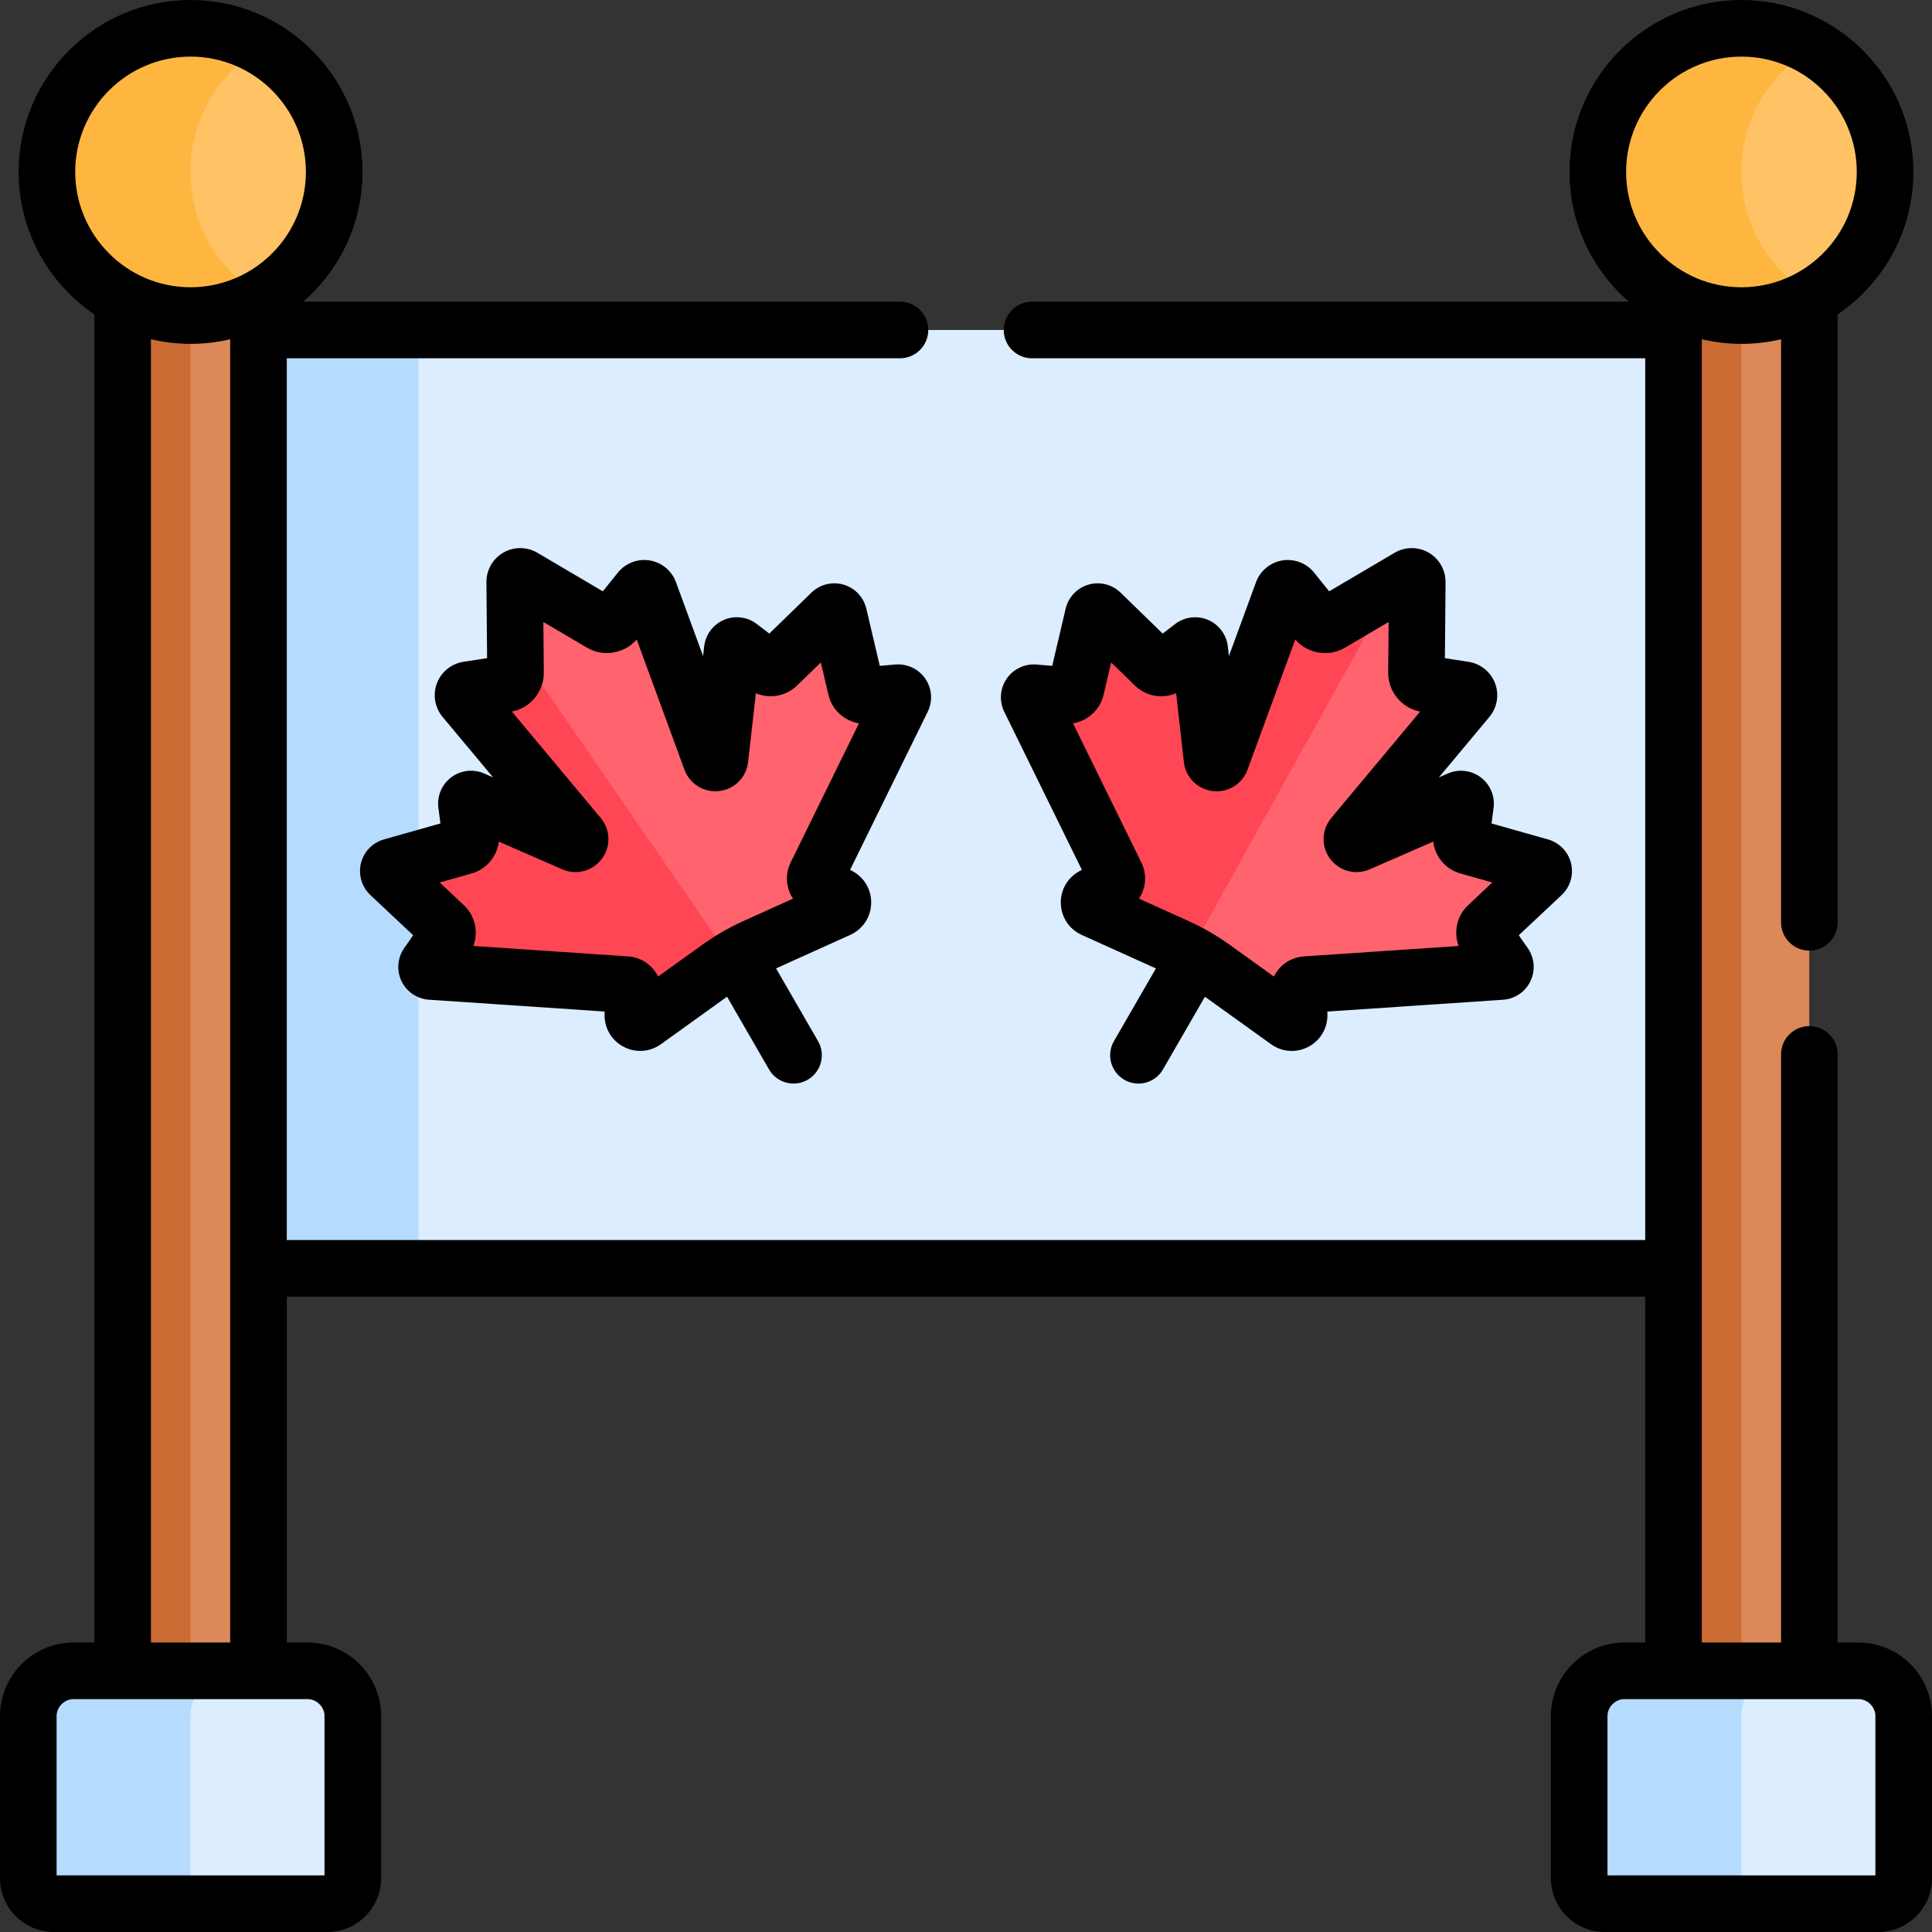 <svg id="Capa_1" enable-background="new 0 0 512 512" height="512" viewBox="0 0 512 512" width="512" xmlns="http://www.w3.org/2000/svg"><rect x="0" y="0" width="512" height="512" fill="#333333" stroke="none"/><g><g><path d="m443.472 87.45h-332.579l-8.018 7.407v233l8.018 8.26h332.579l5.762-6.76v-236.144z" fill="#dbedff"/><path d="m110.893 87.45h-42.421l-7.882 7.407v234l7.882 7.26h42.421z" fill="#b5dcff"/><path d="m474.965 76.107h-16.243v372.75h15.035l5.715-6.073v-363.673z" fill="#dd8858"/><path d="m461.472 76.107h-14.507l-3.493 3.004v363.673l5.762 6.073h12.238z" fill="#cb6c35"/><path d="m492.472 442.784h-25.661l-8.089 7.406v50.333l5.465 3.976h33.533c3.729 0 6.752-3.023 6.752-6.752v-42.964c0-6.599-5.4-11.999-12-11.999z" fill="#dbedff"/><path d="m461.472 497.748v-42.964c0-6.6 5.4-12 12-12h-43c-6.6 0-12 5.4-12 12v42.964c0 3.729 3.023 6.752 6.752 6.752h43c-3.729 0-6.752-3.023-6.752-6.752z" fill="#b5dcff"/><path d="m239.095 185.317c.416-.846-.252-1.821-1.191-1.74l-8.513.734c-1.199.103-2.293-.689-2.568-1.861l-4.563-19.432c-.215-.916-1.348-1.248-2.023-.591l-14.31 13.916c-.863.839-2.211.918-3.166.185l-6.777-5.203c-.748-.574-1.835-.112-1.941.825l-3.266 28.958c-.145 1.288-1.928 1.502-2.375.285l-16.332-44.53c-.392-1.068-1.799-1.299-2.511-.412l-6.457 8.038c-.91 1.132-2.513 1.426-3.764.689l-20.755-12.222c-.979-.577-2.213.136-2.203 1.272l.146 16.934 2.091 7.658 51.927 73.772 3.262 1.678c2.026-1.246 4.122-2.378 6.293-3.358l22.104-9.984c1.465-.661 1.535-2.715.12-3.476l-5.186-2.788c-1.003-.54-1.401-1.776-.898-2.799z" fill="#ff636e"/><path d="m193.806 254.269-57.28-83.108.062 7.152c.013 1.452-1.043 2.694-2.479 2.916l-10.19 1.573c-1.124.173-1.627 1.508-.899 2.381l30.398 36.409c.831.995-.246 2.432-1.435 1.914l-26.711-11.651c-.864-.377-1.808.334-1.685 1.268l1.118 8.471c.157 1.193-.585 2.321-1.743 2.649l-19.206 5.435c-.906.256-1.186 1.403-.5 2.048l14.547 13.668c.877.824 1.017 2.167.328 3.154l-4.892 7.005c-.54.773-.028 1.838.911 1.902l51.739 3.48c1.137.077 2.009 1.039 1.975 2.178l-.179 5.885c-.049 1.606 1.765 2.572 3.07 1.634l19.699-14.151c1.089-.784 2.213-1.511 3.352-2.212z" fill="#ff4654"/><path d="m408.687 231.725c.686-.645.406-1.791-.5-2.048l-19.207-5.435c-1.158-.328-1.901-1.456-1.743-2.649l1.118-8.471c.123-.934-.821-1.645-1.685-1.268l-26.711 11.651c-1.189.518-2.266-.919-1.435-1.914l30.398-36.409c.729-.873.225-2.207-.899-2.381l-10.19-1.573c-1.436-.222-2.491-1.463-2.479-2.916l.208-24.086c.01-1.136-1.224-1.848-2.203-1.272l-4.216 2.482-4.667 4.556-49.786 88.151.527 4.446c2.17 1.161 4.269 2.451 6.27 3.888l19.698 14.151c1.305.938 3.119-.028 3.07-1.634l-.179-5.885c-.035-1.139.838-2.101 1.975-2.178l51.739-3.48c.94-.063 1.451-1.129.911-1.902l-4.892-7.005c-.689-.987-.55-2.33.328-3.154z" fill="#ff636e"/><path d="m352.605 165.177c-1.252.737-2.854.444-3.764-.689l-6.457-8.038c-.712-.887-2.12-.656-2.511.412l-16.332 44.53c-.446 1.217-2.229 1.003-2.375-.285l-3.266-28.958c-.106-.937-1.193-1.399-1.941-.825l-6.777 5.203c-.955.733-2.303.655-3.166-.185l-14.31-13.916c-.675-.657-1.808-.325-2.023.591l-4.563 19.432c-.275 1.172-1.369 1.964-2.568 1.861l-8.513-.734c-.939-.081-1.607.894-1.191 1.74l22.855 46.547c.502 1.023.105 2.26-.898 2.799l-5.186 2.787c-1.415.761-1.345 2.815.12 3.476l22.104 9.984c1.146.518 2.267 1.087 3.375 1.68l53.926-97.153z" fill="#ff4654"/><path d="m480.505 12.605h-5.581l-13.452 13.085-2.75 15.333v14l8.535 17.5 7.708 3.583 4.951 2.757c11.699-6.495 19.621-18.969 19.621-33.299 0-14.085-7.658-26.376-19.032-32.959z" fill="#ffc365"/><path d="m461.472 45.565c0-14.087 7.658-26.378 19.033-32.96-5.6-3.241-12.097-5.105-19.033-5.105-21.023 0-38.066 17.042-38.066 38.065s17.043 38.066 38.066 38.066c6.936 0 13.432-1.864 19.033-5.105-11.375-6.583-19.033-18.873-19.033-32.961z" fill="#ffb640"/><path d="m63.965 76.107h-16.243v372.75h15.035l5.715-6.073v-363.673z" fill="#dd8858"/><path d="m50.472 76.107h-14.507l-3.493 3.004v363.673l5.762 6.073h12.238z" fill="#cb6c35"/><path d="m81.472 442.784h-25.661l-8.089 7.406v50.333l5.465 3.976h33.533c3.729 0 6.752-3.023 6.752-6.752v-42.964c0-6.599-5.4-11.999-12-11.999z" fill="#dbedff"/><path d="m50.472 497.748v-42.964c0-6.6 5.4-12 12-12h-43c-6.6 0-12 5.4-12 12v42.964c0 3.729 3.023 6.752 6.752 6.752h43c-3.729 0-6.752-3.023-6.752-6.752z" fill="#b5dcff"/><path d="m69.505 12.605h-5.581l-13.452 13.085-2.75 15.333v14l8.535 17.5 7.708 3.583 4.951 2.757c11.699-6.495 19.621-18.969 19.621-33.299 0-14.085-7.658-26.376-19.032-32.959z" fill="#ffc365"/><path d="m50.472 45.565c0-14.087 7.658-26.378 19.033-32.96-5.601-3.241-12.097-5.105-19.033-5.105-21.023 0-38.066 17.042-38.066 38.065s17.043 38.066 38.066 38.066c6.936 0 13.432-1.864 19.033-5.105-11.375-6.583-19.033-18.873-19.033-32.961z" fill="#ffb640"/></g><g><path d="m492.5 435.284h-5.5v-155.857c0-4.142-3.357-7.5-7.5-7.5s-7.5 3.358-7.5 7.5v155.857h-21c0-16.482 0-328.905 0-345.38 6.703 1.593 13.969 1.671 21 0v154.523c0 4.142 3.357 7.5 7.5 7.5s7.5-3.358 7.5-7.5v-161.118c12.099-8.2 20.065-22.059 20.065-37.743 0-25.126-20.44-45.566-45.565-45.566s-45.565 20.44-45.565 45.565c0 13.715 6.099 26.024 15.718 34.385h-158.154c-4.143 0-7.5 3.358-7.5 7.5s3.357 7.5 7.5 7.5h162.501v233.667h-360v-233.667h162.499c4.143 0 7.5-3.358 7.5-7.5s-3.357-7.5-7.5-7.5h-158.152c9.619-8.36 15.718-20.67 15.718-34.385 0-25.125-20.44-45.565-45.565-45.565s-45.565 20.44-45.565 45.565c0 15.685 7.967 29.543 20.065 37.743v351.975h-5.5c-10.752 0-19.5 8.748-19.5 19.5v42.964c0 7.859 6.394 14.253 14.252 14.253h72.495c7.859 0 14.253-6.394 14.253-14.252v-42.964c0-10.752-8.748-19.5-19.5-19.5h-5.5v-91.667h360v91.667h-5.5c-10.752 0-19.5 8.748-19.5 19.5v42.964c0 7.858 6.394 14.252 14.252 14.252h72.495c7.859 0 14.253-6.394 14.253-14.252v-42.964c0-10.753-8.748-19.5-19.5-19.5zm-442-420.284c16.854 0 30.565 13.711 30.565 30.565 0 16.801-13.651 30.512-30.479 30.563-.029 0-.057.002-.086.002s-.058-.002-.087-.002c-16.888-.052-30.479-13.831-30.479-30.563.001-16.854 13.712-30.565 30.566-30.565zm35.5 439.784v42.216h-71v-42.216c0-2.439 2.061-4.5 4.5-4.5h62c2.439 0 4.5 2.06 4.5 4.5zm-46-19.5v-345.38c6.726 1.587 13.998 1.663 21 0v345.38zm421.5-420.284c16.854 0 30.565 13.711 30.565 30.565 0 16.907-13.755 30.512-30.479 30.563-.029 0-.057.002-.086.002s-.058-.002-.086-.002c-16.813-.052-30.479-13.748-30.479-30.563 0-16.854 13.711-30.565 30.565-30.565zm35.5 482h-71v-42.216c0-2.439 2.061-4.5 4.5-4.5h62c2.439 0 4.5 2.061 4.5 4.5z"/><path d="m245.225 179.864c-1.771-2.587-4.815-4.019-7.934-3.76h-.004l-4.138.357-3.56-15.155c-.715-3.051-3.027-5.492-6.035-6.372-3.007-.879-6.271-.069-8.518 2.116l-11.163 10.855-3.292-2.527c-2.487-1.912-5.825-2.338-8.713-1.111-2.888 1.226-4.899 3.925-5.251 7.042l-.29 2.571-7.188-19.599c-1.11-3.03-3.779-5.236-6.963-5.758-3.19-.523-6.417.717-8.436 3.231l-3.979 4.953-17.346-10.214c-2.776-1.636-6.236-1.65-9.027-.039s-4.508 4.615-4.48 7.838l.174 20.127-6.282.97c-3.188.493-5.875 2.675-7.014 5.693s-.562 6.431 1.506 8.906l13.38 16.025-2.37-1.034c-2.874-1.255-6.217-.863-8.722 1.022-2.507 1.886-3.81 4.989-3.399 8.1l.543 4.119-14.98 4.239c-3.016.853-5.351 3.274-6.093 6.319-.742 3.044.217 6.268 2.499 8.411l11.348 10.662-2.378 3.404c-1.797 2.572-2.07 5.926-.714 8.755 1.355 2.829 4.143 4.716 7.271 4.925l46.562 3.132-.021.7c-.11 3.617 1.806 6.92 5.001 8.62 1.404.747 2.928 1.117 4.442 1.116 1.933 0 3.854-.6 5.499-1.783l17.514-12.583 11.121 19.263c1.389 2.406 3.91 3.751 6.502 3.751 1.272 0 2.562-.324 3.743-1.006 3.587-2.071 4.816-6.658 2.745-10.245l-11.122-19.264 19.654-8.876c3.298-1.489 5.424-4.661 5.549-8.277s-1.777-6.927-4.965-8.64l-.616-.332 20.57-41.893c1.382-2.812 1.14-6.168-.63-8.754zm-35.69 48.695c-1.57 3.199-1.222 6.83.628 9.589l-13.123 5.927c-3.834 1.731-7.513 3.855-10.934 6.312l-11.695 8.402c-1.465-2.982-4.435-5.099-7.99-5.339l-40.98-2.756c1.39-3.678.491-7.982-2.473-10.768l-6.448-6.059 8.514-2.409c3.915-1.107 6.694-4.517 7.153-8.419l16.829 7.34c3.726 1.624 8.034.489 10.474-2.767 2.438-3.254 2.321-7.707-.285-10.829l-23.551-28.208c4.891-.939 8.503-5.311 8.463-10.329l-.117-13.414 11.562 6.809c4.317 2.541 9.912 1.601 13.174-2.166l12.652 34.499c1.4 3.819 5.204 6.144 9.236 5.662 4.038-.485 7.177-3.646 7.634-7.689l2.057-18.243c3.608 1.551 7.951.849 10.868-1.985l6.344-6.169 2.021 8.609c.928 3.962 4.207 6.895 8.089 7.531z"/><path d="m378.61 146.454c-2.79-1.611-6.25-1.598-9.028.039l-17.345 10.214-3.98-4.955c-2.02-2.514-5.249-3.75-8.438-3.229-3.183.523-5.85 2.729-6.96 5.757l-7.188 19.6-.29-2.57c-.352-3.118-2.363-5.816-5.251-7.042-2.887-1.227-6.226-.8-8.71 1.108l-3.295 2.53-11.166-10.858c-2.247-2.183-5.516-2.992-8.518-2.111-3.006.88-5.317 3.322-6.032 6.369l-3.559 15.158-4.139-.357h-.004c-3.115-.26-6.162 1.172-7.934 3.76-1.771 2.586-2.013 5.942-.631 8.759l20.569 41.89-.617.332c-3.187 1.713-5.089 5.024-4.964 8.64s2.251 6.788 5.549 8.277l19.654 8.877-11.122 19.263c-2.071 3.587-.842 8.174 2.745 10.245 1.181.682 2.471 1.006 3.743 1.006 2.592 0 5.113-1.345 6.502-3.751l11.122-19.263 17.514 12.582c1.647 1.183 3.567 1.783 5.5 1.783 1.516 0 3.039-.37 4.442-1.117 3.194-1.7 5.11-5.003 5-8.619l-.021-.7 46.561-3.131c3.13-.21 5.917-2.097 7.272-4.926 1.356-2.829 1.083-6.183-.713-8.753l-2.379-3.406 11.351-10.663c2.282-2.146 3.238-5.369 2.495-8.413-.743-3.043-3.077-5.463-6.091-6.316l-14.981-4.239.542-4.112c.413-3.11-.887-6.215-3.393-8.103-2.505-1.888-5.848-2.281-8.726-1.027l-2.371 1.035 13.376-16.021c2.069-2.476 2.648-5.889 1.51-8.908-1.138-3.02-3.826-5.202-7.018-5.695l-6.278-.97.173-20.128c.03-3.227-1.687-6.23-4.478-7.841zm8.357 85.005 8.514 2.409-6.45 6.06c-2.963 2.785-3.861 7.09-2.473 10.767l-40.98 2.756c-3.555.24-6.523 2.356-7.989 5.339l-11.696-8.402c-3.42-2.457-7.099-4.581-10.933-6.312l-13.122-5.927c1.852-2.76 2.199-6.392.627-9.589l-18.104-36.868c3.88-.636 7.159-3.567 8.09-7.526l2.022-8.613 6.345 6.17c2.914 2.833 7.255 3.534 10.866 1.982l2.058 18.245c.456 4.042 3.595 7.203 7.633 7.688 4.03.483 7.835-1.843 9.235-5.661l12.653-34.5c3.26 3.768 8.854 4.708 13.176 2.165l11.561-6.808-.115 13.415c-.044 5.016 3.57 9.391 8.463 10.329l-23.552 28.208c-2.605 3.122-2.723 7.575-.284 10.829s6.746 4.391 10.476 2.766l16.827-7.34c.458 3.903 3.239 7.311 7.152 8.418z"/></g></g></svg>